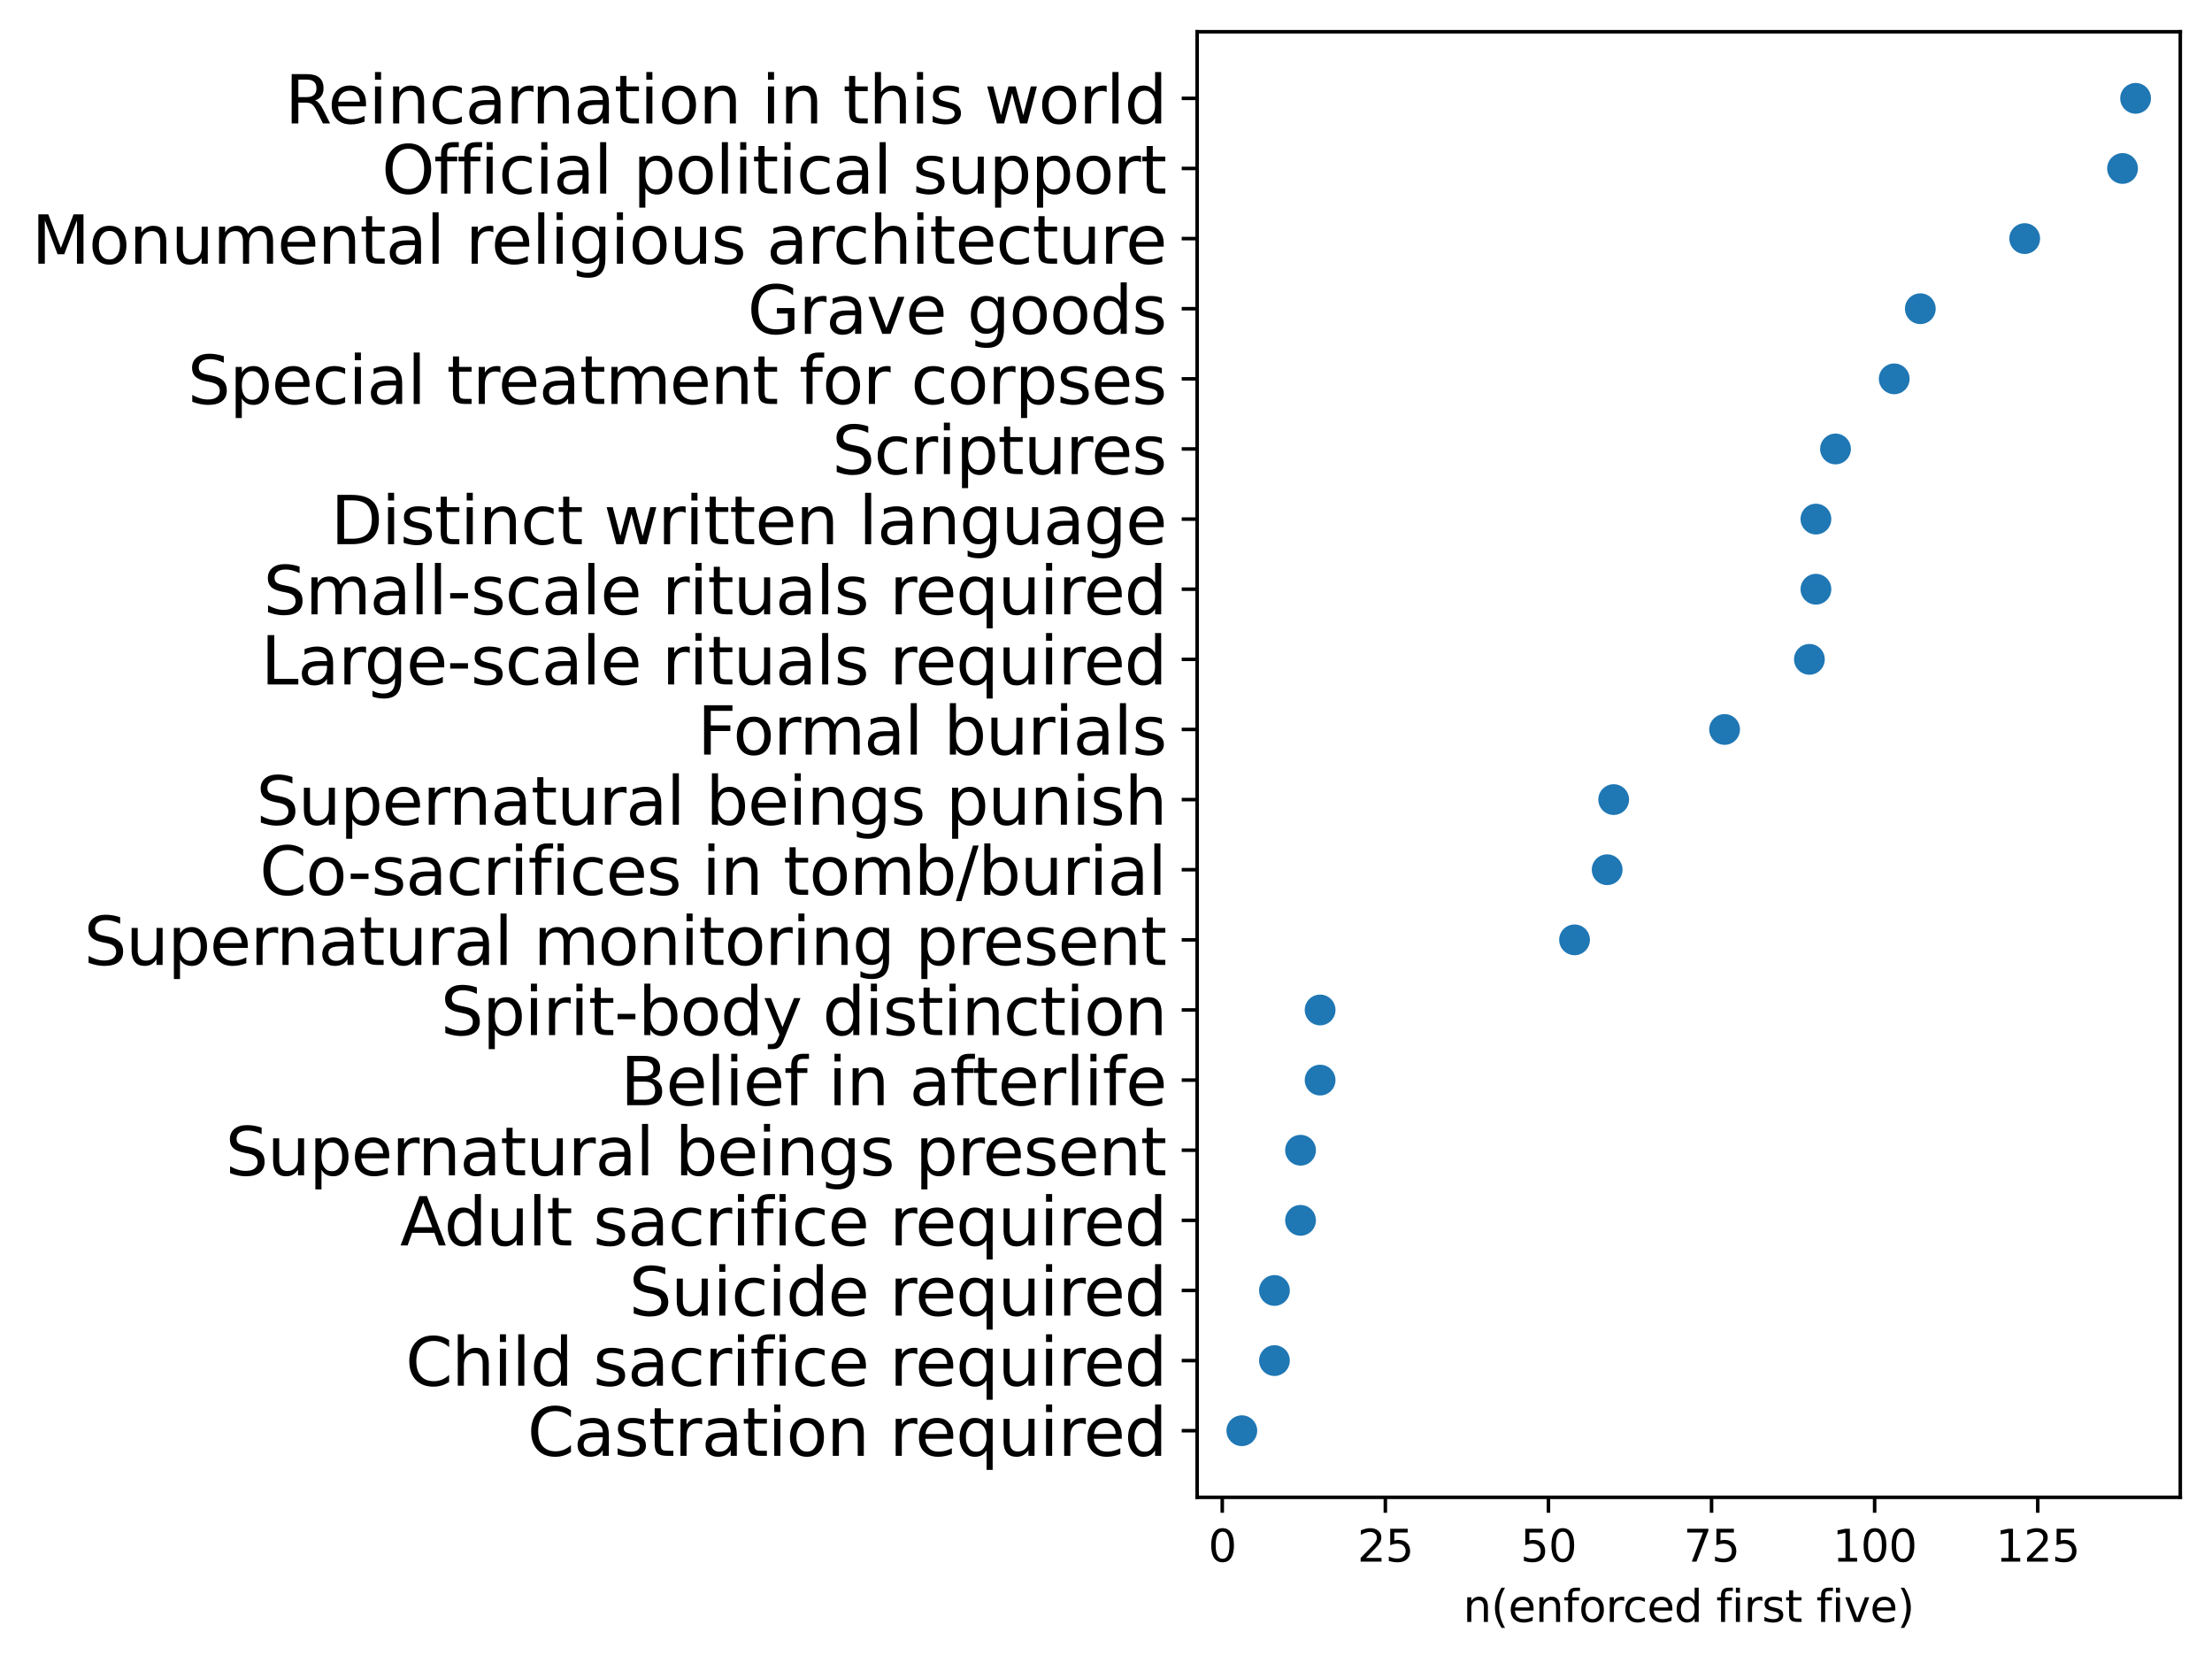 <?xml version="1.0" encoding="utf-8" standalone="no"?>
<!DOCTYPE svg PUBLIC "-//W3C//DTD SVG 1.1//EN"
  "http://www.w3.org/Graphics/SVG/1.1/DTD/svg11.dtd">
<svg xmlns:xlink="http://www.w3.org/1999/xlink" width="502.18pt" height="377.396pt" viewBox="0 0 502.18 377.396" xmlns="http://www.w3.org/2000/svg" version="1.1">
 <defs>
  <style type="text/css">*{stroke-linejoin: round; stroke-linecap: butt}</style>
 </defs>
 <g id="figure_1">
  <g id="patch_1">
   <path d="M 0 377.396 
L 502.18 377.396 
L 502.18 0 
L 0 0 
z
" style="fill: #ffffff"/>
  </g>
  <g id="axes_1">
   <g id="patch_2">
    <path d="M 271.78 339.84 
L 494.98 339.84 
L 494.98 7.2 
L 271.78 7.2 
z
" style="fill: #ffffff"/>
   </g>
   <g id="PathCollection_1">
    <defs>
     <path id="m60d27baa7b" d="M 0 3 
C 0.796 3 1.559 2.684 2.121 2.121 
C 2.684 1.559 3 0.796 3 0 
C 3 -0.796 2.684 -1.559 2.121 -2.121 
C 1.559 -2.684 0.796 -3 0 -3 
C -0.796 -3 -1.559 -2.684 -2.121 -2.121 
C -2.684 -1.559 -3 -0.796 -3 0 
C -3 0.796 -2.684 1.559 -2.121 2.121 
C -1.559 2.684 -0.796 3 0 3 
z
" style="stroke: #1f77b4"/>
    </defs>
    <g clip-path="url(#p1b97972830)">
     <use xlink:href="#m60d27baa7b" x="281.926" y="324.72" style="fill: #1f77b4; stroke: #1f77b4"/>
    </g>
   </g>
   <g id="PathCollection_2">
    <g clip-path="url(#p1b97972830)">
     <use xlink:href="#m60d27baa7b" x="289.331" y="308.804" style="fill: #1f77b4; stroke: #1f77b4"/>
    </g>
   </g>
   <g id="PathCollection_3">
    <g clip-path="url(#p1b97972830)">
     <use xlink:href="#m60d27baa7b" x="289.331" y="292.888" style="fill: #1f77b4; stroke: #1f77b4"/>
    </g>
   </g>
   <g id="PathCollection_4">
    <g clip-path="url(#p1b97972830)">
     <use xlink:href="#m60d27baa7b" x="295.256" y="276.973" style="fill: #1f77b4; stroke: #1f77b4"/>
    </g>
   </g>
   <g id="PathCollection_5">
    <g clip-path="url(#p1b97972830)">
     <use xlink:href="#m60d27baa7b" x="295.256" y="261.057" style="fill: #1f77b4; stroke: #1f77b4"/>
    </g>
   </g>
   <g id="PathCollection_6">
    <g clip-path="url(#p1b97972830)">
     <use xlink:href="#m60d27baa7b" x="299.699" y="245.141" style="fill: #1f77b4; stroke: #1f77b4"/>
    </g>
   </g>
   <g id="PathCollection_7">
    <g clip-path="url(#p1b97972830)">
     <use xlink:href="#m60d27baa7b" x="299.699" y="229.225" style="fill: #1f77b4; stroke: #1f77b4"/>
    </g>
   </g>
   <g id="PathCollection_8">
    <g clip-path="url(#p1b97972830)">
     <use xlink:href="#m60d27baa7b" x="357.461" y="213.309" style="fill: #1f77b4; stroke: #1f77b4"/>
    </g>
   </g>
   <g id="PathCollection_9">
    <g clip-path="url(#p1b97972830)">
     <use xlink:href="#m60d27baa7b" x="364.867" y="197.394" style="fill: #1f77b4; stroke: #1f77b4"/>
    </g>
   </g>
   <g id="PathCollection_10">
    <g clip-path="url(#p1b97972830)">
     <use xlink:href="#m60d27baa7b" x="366.348" y="181.478" style="fill: #1f77b4; stroke: #1f77b4"/>
    </g>
   </g>
   <g id="PathCollection_11">
    <g clip-path="url(#p1b97972830)">
     <use xlink:href="#m60d27baa7b" x="391.526" y="165.562" style="fill: #1f77b4; stroke: #1f77b4"/>
    </g>
   </g>
   <g id="PathCollection_12">
    <g clip-path="url(#p1b97972830)">
     <use xlink:href="#m60d27baa7b" x="410.781" y="149.646" style="fill: #1f77b4; stroke: #1f77b4"/>
    </g>
   </g>
   <g id="PathCollection_13">
    <g clip-path="url(#p1b97972830)">
     <use xlink:href="#m60d27baa7b" x="412.262" y="133.731" style="fill: #1f77b4; stroke: #1f77b4"/>
    </g>
   </g>
   <g id="PathCollection_14">
    <g clip-path="url(#p1b97972830)">
     <use xlink:href="#m60d27baa7b" x="412.262" y="117.815" style="fill: #1f77b4; stroke: #1f77b4"/>
    </g>
   </g>
   <g id="PathCollection_15">
    <g clip-path="url(#p1b97972830)">
     <use xlink:href="#m60d27baa7b" x="416.705" y="101.899" style="fill: #1f77b4; stroke: #1f77b4"/>
    </g>
   </g>
   <g id="PathCollection_16">
    <g clip-path="url(#p1b97972830)">
     <use xlink:href="#m60d27baa7b" x="430.035" y="85.983" style="fill: #1f77b4; stroke: #1f77b4"/>
    </g>
   </g>
   <g id="PathCollection_17">
    <g clip-path="url(#p1b97972830)">
     <use xlink:href="#m60d27baa7b" x="435.959" y="70.067" style="fill: #1f77b4; stroke: #1f77b4"/>
    </g>
   </g>
   <g id="PathCollection_18">
    <g clip-path="url(#p1b97972830)">
     <use xlink:href="#m60d27baa7b" x="459.657" y="54.152" style="fill: #1f77b4; stroke: #1f77b4"/>
    </g>
   </g>
   <g id="PathCollection_19">
    <g clip-path="url(#p1b97972830)">
     <use xlink:href="#m60d27baa7b" x="481.873" y="38.236" style="fill: #1f77b4; stroke: #1f77b4"/>
    </g>
   </g>
   <g id="PathCollection_20">
    <g clip-path="url(#p1b97972830)">
     <use xlink:href="#m60d27baa7b" x="484.835" y="22.32" style="fill: #1f77b4; stroke: #1f77b4"/>
    </g>
   </g>
   <g id="matplotlib.axis_1">
    <g id="xtick_1">
     <g id="line2d_1">
      <defs>
       <path id="mf15ddf55d4" d="M 0 0 
L 0 3.5 
" style="stroke: #000000; stroke-width: 0.8"/>
      </defs>
      <g>
       <use xlink:href="#mf15ddf55d4" x="277.483" y="339.84" style="stroke: #000000; stroke-width: 0.8"/>
      </g>
     </g>
     <g id="text_1">
      <!-- 0 -->
      <g transform="translate(274.301 354.438) scale(0.1 -0.1)">
       <defs>
        <path id="DejaVuSans-30" d="M 2034 4250 
Q 1547 4250 1301 3770 
Q 1056 3291 1056 2328 
Q 1056 1369 1301 889 
Q 1547 409 2034 409 
Q 2525 409 2770 889 
Q 3016 1369 3016 2328 
Q 3016 3291 2770 3770 
Q 2525 4250 2034 4250 
z
M 2034 4750 
Q 2819 4750 3233 4129 
Q 3647 3509 3647 2328 
Q 3647 1150 3233 529 
Q 2819 -91 2034 -91 
Q 1250 -91 836 529 
Q 422 1150 422 2328 
Q 422 3509 836 4129 
Q 1250 4750 2034 4750 
z
" transform="scale(0.016)"/>
       </defs>
       <use xlink:href="#DejaVuSans-30"/>
      </g>
     </g>
    </g>
    <g id="xtick_2">
     <g id="line2d_2">
      <g>
       <use xlink:href="#mf15ddf55d4" x="314.51" y="339.84" style="stroke: #000000; stroke-width: 0.8"/>
      </g>
     </g>
     <g id="text_2">
      <!-- 25 -->
      <g transform="translate(308.147 354.438) scale(0.1 -0.1)">
       <defs>
        <path id="DejaVuSans-32" d="M 1228 531 
L 3431 531 
L 3431 0 
L 469 0 
L 469 531 
Q 828 903 1448 1529 
Q 2069 2156 2228 2338 
Q 2531 2678 2651 2914 
Q 2772 3150 2772 3378 
Q 2772 3750 2511 3984 
Q 2250 4219 1831 4219 
Q 1534 4219 1204 4116 
Q 875 4013 500 3803 
L 500 4441 
Q 881 4594 1212 4672 
Q 1544 4750 1819 4750 
Q 2544 4750 2975 4387 
Q 3406 4025 3406 3419 
Q 3406 3131 3298 2873 
Q 3191 2616 2906 2266 
Q 2828 2175 2409 1742 
Q 1991 1309 1228 531 
z
" transform="scale(0.016)"/>
        <path id="DejaVuSans-35" d="M 691 4666 
L 3169 4666 
L 3169 4134 
L 1269 4134 
L 1269 2991 
Q 1406 3038 1543 3061 
Q 1681 3084 1819 3084 
Q 2600 3084 3056 2656 
Q 3513 2228 3513 1497 
Q 3513 744 3044 326 
Q 2575 -91 1722 -91 
Q 1428 -91 1123 -41 
Q 819 9 494 109 
L 494 744 
Q 775 591 1075 516 
Q 1375 441 1709 441 
Q 2250 441 2565 725 
Q 2881 1009 2881 1497 
Q 2881 1984 2565 2268 
Q 2250 2553 1709 2553 
Q 1456 2553 1204 2497 
Q 953 2441 691 2322 
L 691 4666 
z
" transform="scale(0.016)"/>
       </defs>
       <use xlink:href="#DejaVuSans-32"/>
       <use xlink:href="#DejaVuSans-35" x="63.623"/>
      </g>
     </g>
    </g>
    <g id="xtick_3">
     <g id="line2d_3">
      <g>
       <use xlink:href="#mf15ddf55d4" x="351.537" y="339.84" style="stroke: #000000; stroke-width: 0.8"/>
      </g>
     </g>
     <g id="text_3">
      <!-- 50 -->
      <g transform="translate(345.175 354.438) scale(0.1 -0.1)">
       <use xlink:href="#DejaVuSans-35"/>
       <use xlink:href="#DejaVuSans-30" x="63.623"/>
      </g>
     </g>
    </g>
    <g id="xtick_4">
     <g id="line2d_4">
      <g>
       <use xlink:href="#mf15ddf55d4" x="388.564" y="339.84" style="stroke: #000000; stroke-width: 0.8"/>
      </g>
     </g>
     <g id="text_4">
      <!-- 75 -->
      <g transform="translate(382.202 354.438) scale(0.1 -0.1)">
       <defs>
        <path id="DejaVuSans-37" d="M 525 4666 
L 3525 4666 
L 3525 4397 
L 1831 0 
L 1172 0 
L 2766 4134 
L 525 4134 
L 525 4666 
z
" transform="scale(0.016)"/>
       </defs>
       <use xlink:href="#DejaVuSans-37"/>
       <use xlink:href="#DejaVuSans-35" x="63.623"/>
      </g>
     </g>
    </g>
    <g id="xtick_5">
     <g id="line2d_5">
      <g>
       <use xlink:href="#mf15ddf55d4" x="425.591" y="339.84" style="stroke: #000000; stroke-width: 0.8"/>
      </g>
     </g>
     <g id="text_5">
      <!-- 100 -->
      <g transform="translate(416.048 354.438) scale(0.1 -0.1)">
       <defs>
        <path id="DejaVuSans-31" d="M 794 531 
L 1825 531 
L 1825 4091 
L 703 3866 
L 703 4441 
L 1819 4666 
L 2450 4666 
L 2450 531 
L 3481 531 
L 3481 0 
L 794 0 
L 794 531 
z
" transform="scale(0.016)"/>
       </defs>
       <use xlink:href="#DejaVuSans-31"/>
       <use xlink:href="#DejaVuSans-30" x="63.623"/>
       <use xlink:href="#DejaVuSans-30" x="127.246"/>
      </g>
     </g>
    </g>
    <g id="xtick_6">
     <g id="line2d_6">
      <g>
       <use xlink:href="#mf15ddf55d4" x="462.619" y="339.84" style="stroke: #000000; stroke-width: 0.8"/>
      </g>
     </g>
     <g id="text_6">
      <!-- 125 -->
      <g transform="translate(453.075 354.438) scale(0.1 -0.1)">
       <use xlink:href="#DejaVuSans-31"/>
       <use xlink:href="#DejaVuSans-32" x="63.623"/>
       <use xlink:href="#DejaVuSans-35" x="127.246"/>
      </g>
     </g>
    </g>
    <g id="text_7">
     <!-- n(enforced first five) -->
     <g transform="translate(332.17 368.117) scale(0.1 -0.1)">
      <defs>
       <path id="DejaVuSans-6e" d="M 3513 2113 
L 3513 0 
L 2938 0 
L 2938 2094 
Q 2938 2591 2744 2837 
Q 2550 3084 2163 3084 
Q 1697 3084 1428 2787 
Q 1159 2491 1159 1978 
L 1159 0 
L 581 0 
L 581 3500 
L 1159 3500 
L 1159 2956 
Q 1366 3272 1645 3428 
Q 1925 3584 2291 3584 
Q 2894 3584 3203 3211 
Q 3513 2838 3513 2113 
z
" transform="scale(0.016)"/>
       <path id="DejaVuSans-28" d="M 1984 4856 
Q 1566 4138 1362 3434 
Q 1159 2731 1159 2009 
Q 1159 1288 1364 580 
Q 1569 -128 1984 -844 
L 1484 -844 
Q 1016 -109 783 600 
Q 550 1309 550 2009 
Q 550 2706 781 3412 
Q 1013 4119 1484 4856 
L 1984 4856 
z
" transform="scale(0.016)"/>
       <path id="DejaVuSans-65" d="M 3597 1894 
L 3597 1613 
L 953 1613 
Q 991 1019 1311 708 
Q 1631 397 2203 397 
Q 2534 397 2845 478 
Q 3156 559 3463 722 
L 3463 178 
Q 3153 47 2828 -22 
Q 2503 -91 2169 -91 
Q 1331 -91 842 396 
Q 353 884 353 1716 
Q 353 2575 817 3079 
Q 1281 3584 2069 3584 
Q 2775 3584 3186 3129 
Q 3597 2675 3597 1894 
z
M 3022 2063 
Q 3016 2534 2758 2815 
Q 2500 3097 2075 3097 
Q 1594 3097 1305 2825 
Q 1016 2553 972 2059 
L 3022 2063 
z
" transform="scale(0.016)"/>
       <path id="DejaVuSans-66" d="M 2375 4863 
L 2375 4384 
L 1825 4384 
Q 1516 4384 1395 4259 
Q 1275 4134 1275 3809 
L 1275 3500 
L 2222 3500 
L 2222 3053 
L 1275 3053 
L 1275 0 
L 697 0 
L 697 3053 
L 147 3053 
L 147 3500 
L 697 3500 
L 697 3744 
Q 697 4328 969 4595 
Q 1241 4863 1831 4863 
L 2375 4863 
z
" transform="scale(0.016)"/>
       <path id="DejaVuSans-6f" d="M 1959 3097 
Q 1497 3097 1228 2736 
Q 959 2375 959 1747 
Q 959 1119 1226 758 
Q 1494 397 1959 397 
Q 2419 397 2687 759 
Q 2956 1122 2956 1747 
Q 2956 2369 2687 2733 
Q 2419 3097 1959 3097 
z
M 1959 3584 
Q 2709 3584 3137 3096 
Q 3566 2609 3566 1747 
Q 3566 888 3137 398 
Q 2709 -91 1959 -91 
Q 1206 -91 779 398 
Q 353 888 353 1747 
Q 353 2609 779 3096 
Q 1206 3584 1959 3584 
z
" transform="scale(0.016)"/>
       <path id="DejaVuSans-72" d="M 2631 2963 
Q 2534 3019 2420 3045 
Q 2306 3072 2169 3072 
Q 1681 3072 1420 2755 
Q 1159 2438 1159 1844 
L 1159 0 
L 581 0 
L 581 3500 
L 1159 3500 
L 1159 2956 
Q 1341 3275 1631 3429 
Q 1922 3584 2338 3584 
Q 2397 3584 2469 3576 
Q 2541 3569 2628 3553 
L 2631 2963 
z
" transform="scale(0.016)"/>
       <path id="DejaVuSans-63" d="M 3122 3366 
L 3122 2828 
Q 2878 2963 2633 3030 
Q 2388 3097 2138 3097 
Q 1578 3097 1268 2742 
Q 959 2388 959 1747 
Q 959 1106 1268 751 
Q 1578 397 2138 397 
Q 2388 397 2633 464 
Q 2878 531 3122 666 
L 3122 134 
Q 2881 22 2623 -34 
Q 2366 -91 2075 -91 
Q 1284 -91 818 406 
Q 353 903 353 1747 
Q 353 2603 823 3093 
Q 1294 3584 2113 3584 
Q 2378 3584 2631 3529 
Q 2884 3475 3122 3366 
z
" transform="scale(0.016)"/>
       <path id="DejaVuSans-64" d="M 2906 2969 
L 2906 4863 
L 3481 4863 
L 3481 0 
L 2906 0 
L 2906 525 
Q 2725 213 2448 61 
Q 2172 -91 1784 -91 
Q 1150 -91 751 415 
Q 353 922 353 1747 
Q 353 2572 751 3078 
Q 1150 3584 1784 3584 
Q 2172 3584 2448 3432 
Q 2725 3281 2906 2969 
z
M 947 1747 
Q 947 1113 1208 752 
Q 1469 391 1925 391 
Q 2381 391 2643 752 
Q 2906 1113 2906 1747 
Q 2906 2381 2643 2742 
Q 2381 3103 1925 3103 
Q 1469 3103 1208 2742 
Q 947 2381 947 1747 
z
" transform="scale(0.016)"/>
       <path id="DejaVuSans-20" transform="scale(0.016)"/>
       <path id="DejaVuSans-69" d="M 603 3500 
L 1178 3500 
L 1178 0 
L 603 0 
L 603 3500 
z
M 603 4863 
L 1178 4863 
L 1178 4134 
L 603 4134 
L 603 4863 
z
" transform="scale(0.016)"/>
       <path id="DejaVuSans-73" d="M 2834 3397 
L 2834 2853 
Q 2591 2978 2328 3040 
Q 2066 3103 1784 3103 
Q 1356 3103 1142 2972 
Q 928 2841 928 2578 
Q 928 2378 1081 2264 
Q 1234 2150 1697 2047 
L 1894 2003 
Q 2506 1872 2764 1633 
Q 3022 1394 3022 966 
Q 3022 478 2636 193 
Q 2250 -91 1575 -91 
Q 1294 -91 989 -36 
Q 684 19 347 128 
L 347 722 
Q 666 556 975 473 
Q 1284 391 1588 391 
Q 1994 391 2212 530 
Q 2431 669 2431 922 
Q 2431 1156 2273 1281 
Q 2116 1406 1581 1522 
L 1381 1569 
Q 847 1681 609 1914 
Q 372 2147 372 2553 
Q 372 3047 722 3315 
Q 1072 3584 1716 3584 
Q 2034 3584 2315 3537 
Q 2597 3491 2834 3397 
z
" transform="scale(0.016)"/>
       <path id="DejaVuSans-74" d="M 1172 4494 
L 1172 3500 
L 2356 3500 
L 2356 3053 
L 1172 3053 
L 1172 1153 
Q 1172 725 1289 603 
Q 1406 481 1766 481 
L 2356 481 
L 2356 0 
L 1766 0 
Q 1100 0 847 248 
Q 594 497 594 1153 
L 594 3053 
L 172 3053 
L 172 3500 
L 594 3500 
L 594 4494 
L 1172 4494 
z
" transform="scale(0.016)"/>
       <path id="DejaVuSans-76" d="M 191 3500 
L 800 3500 
L 1894 563 
L 2988 3500 
L 3597 3500 
L 2284 0 
L 1503 0 
L 191 3500 
z
" transform="scale(0.016)"/>
       <path id="DejaVuSans-29" d="M 513 4856 
L 1013 4856 
Q 1481 4119 1714 3412 
Q 1947 2706 1947 2009 
Q 1947 1309 1714 600 
Q 1481 -109 1013 -844 
L 513 -844 
Q 928 -128 1133 580 
Q 1338 1288 1338 2009 
Q 1338 2731 1133 3434 
Q 928 4138 513 4856 
z
" transform="scale(0.016)"/>
      </defs>
      <use xlink:href="#DejaVuSans-6e"/>
      <use xlink:href="#DejaVuSans-28" x="63.379"/>
      <use xlink:href="#DejaVuSans-65" x="102.393"/>
      <use xlink:href="#DejaVuSans-6e" x="163.916"/>
      <use xlink:href="#DejaVuSans-66" x="227.295"/>
      <use xlink:href="#DejaVuSans-6f" x="262.5"/>
      <use xlink:href="#DejaVuSans-72" x="323.682"/>
      <use xlink:href="#DejaVuSans-63" x="362.545"/>
      <use xlink:href="#DejaVuSans-65" x="417.525"/>
      <use xlink:href="#DejaVuSans-64" x="479.049"/>
      <use xlink:href="#DejaVuSans-20" x="542.525"/>
      <use xlink:href="#DejaVuSans-66" x="574.312"/>
      <use xlink:href="#DejaVuSans-69" x="609.518"/>
      <use xlink:href="#DejaVuSans-72" x="637.301"/>
      <use xlink:href="#DejaVuSans-73" x="678.414"/>
      <use xlink:href="#DejaVuSans-74" x="730.514"/>
      <use xlink:href="#DejaVuSans-20" x="769.723"/>
      <use xlink:href="#DejaVuSans-66" x="801.51"/>
      <use xlink:href="#DejaVuSans-69" x="836.715"/>
      <use xlink:href="#DejaVuSans-76" x="864.498"/>
      <use xlink:href="#DejaVuSans-65" x="923.678"/>
      <use xlink:href="#DejaVuSans-29" x="985.201"/>
     </g>
    </g>
   </g>
   <g id="matplotlib.axis_2">
    <g id="ytick_1">
     <g id="line2d_7">
      <defs>
       <path id="mca82340094" d="M 0 0 
L -3.5 0 
" style="stroke: #000000; stroke-width: 0.8"/>
      </defs>
      <g>
       <use xlink:href="#mca82340094" x="271.78" y="324.72" style="stroke: #000000; stroke-width: 0.8"/>
      </g>
     </g>
     <g id="text_8">
      <!-- Castration required -->
      <g transform="translate(119.726 330.419) scale(0.15 -0.15)">
       <defs>
        <path id="DejaVuSans-43" d="M 4122 4306 
L 4122 3641 
Q 3803 3938 3442 4084 
Q 3081 4231 2675 4231 
Q 1875 4231 1450 3742 
Q 1025 3253 1025 2328 
Q 1025 1406 1450 917 
Q 1875 428 2675 428 
Q 3081 428 3442 575 
Q 3803 722 4122 1019 
L 4122 359 
Q 3791 134 3420 21 
Q 3050 -91 2638 -91 
Q 1578 -91 968 557 
Q 359 1206 359 2328 
Q 359 3453 968 4101 
Q 1578 4750 2638 4750 
Q 3056 4750 3426 4639 
Q 3797 4528 4122 4306 
z
" transform="scale(0.016)"/>
        <path id="DejaVuSans-61" d="M 2194 1759 
Q 1497 1759 1228 1600 
Q 959 1441 959 1056 
Q 959 750 1161 570 
Q 1363 391 1709 391 
Q 2188 391 2477 730 
Q 2766 1069 2766 1631 
L 2766 1759 
L 2194 1759 
z
M 3341 1997 
L 3341 0 
L 2766 0 
L 2766 531 
Q 2569 213 2275 61 
Q 1981 -91 1556 -91 
Q 1019 -91 701 211 
Q 384 513 384 1019 
Q 384 1609 779 1909 
Q 1175 2209 1959 2209 
L 2766 2209 
L 2766 2266 
Q 2766 2663 2505 2880 
Q 2244 3097 1772 3097 
Q 1472 3097 1187 3025 
Q 903 2953 641 2809 
L 641 3341 
Q 956 3463 1253 3523 
Q 1550 3584 1831 3584 
Q 2591 3584 2966 3190 
Q 3341 2797 3341 1997 
z
" transform="scale(0.016)"/>
        <path id="DejaVuSans-71" d="M 947 1747 
Q 947 1113 1208 752 
Q 1469 391 1925 391 
Q 2381 391 2643 752 
Q 2906 1113 2906 1747 
Q 2906 2381 2643 2742 
Q 2381 3103 1925 3103 
Q 1469 3103 1208 2742 
Q 947 2381 947 1747 
z
M 2906 525 
Q 2725 213 2448 61 
Q 2172 -91 1784 -91 
Q 1150 -91 751 415 
Q 353 922 353 1747 
Q 353 2572 751 3078 
Q 1150 3584 1784 3584 
Q 2172 3584 2448 3432 
Q 2725 3281 2906 2969 
L 2906 3500 
L 3481 3500 
L 3481 -1331 
L 2906 -1331 
L 2906 525 
z
" transform="scale(0.016)"/>
        <path id="DejaVuSans-75" d="M 544 1381 
L 544 3500 
L 1119 3500 
L 1119 1403 
Q 1119 906 1312 657 
Q 1506 409 1894 409 
Q 2359 409 2629 706 
Q 2900 1003 2900 1516 
L 2900 3500 
L 3475 3500 
L 3475 0 
L 2900 0 
L 2900 538 
Q 2691 219 2414 64 
Q 2138 -91 1772 -91 
Q 1169 -91 856 284 
Q 544 659 544 1381 
z
M 1991 3584 
L 1991 3584 
z
" transform="scale(0.016)"/>
       </defs>
       <use xlink:href="#DejaVuSans-43"/>
       <use xlink:href="#DejaVuSans-61" x="69.824"/>
       <use xlink:href="#DejaVuSans-73" x="131.104"/>
       <use xlink:href="#DejaVuSans-74" x="183.203"/>
       <use xlink:href="#DejaVuSans-72" x="222.412"/>
       <use xlink:href="#DejaVuSans-61" x="263.525"/>
       <use xlink:href="#DejaVuSans-74" x="324.805"/>
       <use xlink:href="#DejaVuSans-69" x="364.014"/>
       <use xlink:href="#DejaVuSans-6f" x="391.797"/>
       <use xlink:href="#DejaVuSans-6e" x="452.979"/>
       <use xlink:href="#DejaVuSans-20" x="516.357"/>
       <use xlink:href="#DejaVuSans-72" x="548.145"/>
       <use xlink:href="#DejaVuSans-65" x="587.008"/>
       <use xlink:href="#DejaVuSans-71" x="648.531"/>
       <use xlink:href="#DejaVuSans-75" x="712.008"/>
       <use xlink:href="#DejaVuSans-69" x="775.387"/>
       <use xlink:href="#DejaVuSans-72" x="803.17"/>
       <use xlink:href="#DejaVuSans-65" x="842.033"/>
       <use xlink:href="#DejaVuSans-64" x="903.557"/>
      </g>
     </g>
    </g>
    <g id="ytick_2">
     <g id="line2d_8">
      <g>
       <use xlink:href="#mca82340094" x="271.78" y="308.804" style="stroke: #000000; stroke-width: 0.8"/>
      </g>
     </g>
     <g id="text_9">
      <!-- Child sacrifice required -->
      <g transform="translate(92.06 314.503) scale(0.15 -0.15)">
       <defs>
        <path id="DejaVuSans-68" d="M 3513 2113 
L 3513 0 
L 2938 0 
L 2938 2094 
Q 2938 2591 2744 2837 
Q 2550 3084 2163 3084 
Q 1697 3084 1428 2787 
Q 1159 2491 1159 1978 
L 1159 0 
L 581 0 
L 581 4863 
L 1159 4863 
L 1159 2956 
Q 1366 3272 1645 3428 
Q 1925 3584 2291 3584 
Q 2894 3584 3203 3211 
Q 3513 2838 3513 2113 
z
" transform="scale(0.016)"/>
        <path id="DejaVuSans-6c" d="M 603 4863 
L 1178 4863 
L 1178 0 
L 603 0 
L 603 4863 
z
" transform="scale(0.016)"/>
       </defs>
       <use xlink:href="#DejaVuSans-43"/>
       <use xlink:href="#DejaVuSans-68" x="69.824"/>
       <use xlink:href="#DejaVuSans-69" x="133.203"/>
       <use xlink:href="#DejaVuSans-6c" x="160.986"/>
       <use xlink:href="#DejaVuSans-64" x="188.77"/>
       <use xlink:href="#DejaVuSans-20" x="252.246"/>
       <use xlink:href="#DejaVuSans-73" x="284.033"/>
       <use xlink:href="#DejaVuSans-61" x="336.133"/>
       <use xlink:href="#DejaVuSans-63" x="397.412"/>
       <use xlink:href="#DejaVuSans-72" x="452.393"/>
       <use xlink:href="#DejaVuSans-69" x="493.506"/>
       <use xlink:href="#DejaVuSans-66" x="521.289"/>
       <use xlink:href="#DejaVuSans-69" x="556.494"/>
       <use xlink:href="#DejaVuSans-63" x="584.277"/>
       <use xlink:href="#DejaVuSans-65" x="639.258"/>
       <use xlink:href="#DejaVuSans-20" x="700.781"/>
       <use xlink:href="#DejaVuSans-72" x="732.568"/>
       <use xlink:href="#DejaVuSans-65" x="771.432"/>
       <use xlink:href="#DejaVuSans-71" x="832.955"/>
       <use xlink:href="#DejaVuSans-75" x="896.432"/>
       <use xlink:href="#DejaVuSans-69" x="959.811"/>
       <use xlink:href="#DejaVuSans-72" x="987.594"/>
       <use xlink:href="#DejaVuSans-65" x="1026.457"/>
       <use xlink:href="#DejaVuSans-64" x="1087.98"/>
      </g>
     </g>
    </g>
    <g id="ytick_3">
     <g id="line2d_9">
      <g>
       <use xlink:href="#mca82340094" x="271.78" y="292.888" style="stroke: #000000; stroke-width: 0.8"/>
      </g>
     </g>
     <g id="text_10">
      <!-- Suicide required -->
      <g transform="translate(142.814 298.587) scale(0.15 -0.15)">
       <defs>
        <path id="DejaVuSans-53" d="M 3425 4513 
L 3425 3897 
Q 3066 4069 2747 4153 
Q 2428 4238 2131 4238 
Q 1616 4238 1336 4038 
Q 1056 3838 1056 3469 
Q 1056 3159 1242 3001 
Q 1428 2844 1947 2747 
L 2328 2669 
Q 3034 2534 3370 2195 
Q 3706 1856 3706 1288 
Q 3706 609 3251 259 
Q 2797 -91 1919 -91 
Q 1588 -91 1214 -16 
Q 841 59 441 206 
L 441 856 
Q 825 641 1194 531 
Q 1563 422 1919 422 
Q 2459 422 2753 634 
Q 3047 847 3047 1241 
Q 3047 1584 2836 1778 
Q 2625 1972 2144 2069 
L 1759 2144 
Q 1053 2284 737 2584 
Q 422 2884 422 3419 
Q 422 4038 858 4394 
Q 1294 4750 2059 4750 
Q 2388 4750 2728 4690 
Q 3069 4631 3425 4513 
z
" transform="scale(0.016)"/>
       </defs>
       <use xlink:href="#DejaVuSans-53"/>
       <use xlink:href="#DejaVuSans-75" x="63.477"/>
       <use xlink:href="#DejaVuSans-69" x="126.855"/>
       <use xlink:href="#DejaVuSans-63" x="154.639"/>
       <use xlink:href="#DejaVuSans-69" x="209.619"/>
       <use xlink:href="#DejaVuSans-64" x="237.402"/>
       <use xlink:href="#DejaVuSans-65" x="300.879"/>
       <use xlink:href="#DejaVuSans-20" x="362.402"/>
       <use xlink:href="#DejaVuSans-72" x="394.189"/>
       <use xlink:href="#DejaVuSans-65" x="433.053"/>
       <use xlink:href="#DejaVuSans-71" x="494.576"/>
       <use xlink:href="#DejaVuSans-75" x="558.053"/>
       <use xlink:href="#DejaVuSans-69" x="621.432"/>
       <use xlink:href="#DejaVuSans-72" x="649.215"/>
       <use xlink:href="#DejaVuSans-65" x="688.078"/>
       <use xlink:href="#DejaVuSans-64" x="749.602"/>
      </g>
     </g>
    </g>
    <g id="ytick_4">
     <g id="line2d_10">
      <g>
       <use xlink:href="#mca82340094" x="271.78" y="276.973" style="stroke: #000000; stroke-width: 0.8"/>
      </g>
     </g>
     <g id="text_11">
      <!-- Adult sacrifice required -->
      <g transform="translate(90.823 282.671) scale(0.15 -0.15)">
       <defs>
        <path id="DejaVuSans-41" d="M 2188 4044 
L 1331 1722 
L 3047 1722 
L 2188 4044 
z
M 1831 4666 
L 2547 4666 
L 4325 0 
L 3669 0 
L 3244 1197 
L 1141 1197 
L 716 0 
L 50 0 
L 1831 4666 
z
" transform="scale(0.016)"/>
       </defs>
       <use xlink:href="#DejaVuSans-41"/>
       <use xlink:href="#DejaVuSans-64" x="66.658"/>
       <use xlink:href="#DejaVuSans-75" x="130.135"/>
       <use xlink:href="#DejaVuSans-6c" x="193.514"/>
       <use xlink:href="#DejaVuSans-74" x="221.297"/>
       <use xlink:href="#DejaVuSans-20" x="260.506"/>
       <use xlink:href="#DejaVuSans-73" x="292.293"/>
       <use xlink:href="#DejaVuSans-61" x="344.393"/>
       <use xlink:href="#DejaVuSans-63" x="405.672"/>
       <use xlink:href="#DejaVuSans-72" x="460.652"/>
       <use xlink:href="#DejaVuSans-69" x="501.766"/>
       <use xlink:href="#DejaVuSans-66" x="529.549"/>
       <use xlink:href="#DejaVuSans-69" x="564.754"/>
       <use xlink:href="#DejaVuSans-63" x="592.537"/>
       <use xlink:href="#DejaVuSans-65" x="647.518"/>
       <use xlink:href="#DejaVuSans-20" x="709.041"/>
       <use xlink:href="#DejaVuSans-72" x="740.828"/>
       <use xlink:href="#DejaVuSans-65" x="779.691"/>
       <use xlink:href="#DejaVuSans-71" x="841.215"/>
       <use xlink:href="#DejaVuSans-75" x="904.691"/>
       <use xlink:href="#DejaVuSans-69" x="968.07"/>
       <use xlink:href="#DejaVuSans-72" x="995.854"/>
       <use xlink:href="#DejaVuSans-65" x="1034.717"/>
       <use xlink:href="#DejaVuSans-64" x="1096.24"/>
      </g>
     </g>
    </g>
    <g id="ytick_5">
     <g id="line2d_11">
      <g>
       <use xlink:href="#mca82340094" x="271.78" y="261.057" style="stroke: #000000; stroke-width: 0.8"/>
      </g>
     </g>
     <g id="text_12">
      <!-- Supernatural beings present -->
      <g transform="translate(51.176 266.756) scale(0.15 -0.15)">
       <defs>
        <path id="DejaVuSans-70" d="M 1159 525 
L 1159 -1331 
L 581 -1331 
L 581 3500 
L 1159 3500 
L 1159 2969 
Q 1341 3281 1617 3432 
Q 1894 3584 2278 3584 
Q 2916 3584 3314 3078 
Q 3713 2572 3713 1747 
Q 3713 922 3314 415 
Q 2916 -91 2278 -91 
Q 1894 -91 1617 61 
Q 1341 213 1159 525 
z
M 3116 1747 
Q 3116 2381 2855 2742 
Q 2594 3103 2138 3103 
Q 1681 3103 1420 2742 
Q 1159 2381 1159 1747 
Q 1159 1113 1420 752 
Q 1681 391 2138 391 
Q 2594 391 2855 752 
Q 3116 1113 3116 1747 
z
" transform="scale(0.016)"/>
        <path id="DejaVuSans-62" d="M 3116 1747 
Q 3116 2381 2855 2742 
Q 2594 3103 2138 3103 
Q 1681 3103 1420 2742 
Q 1159 2381 1159 1747 
Q 1159 1113 1420 752 
Q 1681 391 2138 391 
Q 2594 391 2855 752 
Q 3116 1113 3116 1747 
z
M 1159 2969 
Q 1341 3281 1617 3432 
Q 1894 3584 2278 3584 
Q 2916 3584 3314 3078 
Q 3713 2572 3713 1747 
Q 3713 922 3314 415 
Q 2916 -91 2278 -91 
Q 1894 -91 1617 61 
Q 1341 213 1159 525 
L 1159 0 
L 581 0 
L 581 4863 
L 1159 4863 
L 1159 2969 
z
" transform="scale(0.016)"/>
        <path id="DejaVuSans-67" d="M 2906 1791 
Q 2906 2416 2648 2759 
Q 2391 3103 1925 3103 
Q 1463 3103 1205 2759 
Q 947 2416 947 1791 
Q 947 1169 1205 825 
Q 1463 481 1925 481 
Q 2391 481 2648 825 
Q 2906 1169 2906 1791 
z
M 3481 434 
Q 3481 -459 3084 -895 
Q 2688 -1331 1869 -1331 
Q 1566 -1331 1297 -1286 
Q 1028 -1241 775 -1147 
L 775 -588 
Q 1028 -725 1275 -790 
Q 1522 -856 1778 -856 
Q 2344 -856 2625 -561 
Q 2906 -266 2906 331 
L 2906 616 
Q 2728 306 2450 153 
Q 2172 0 1784 0 
Q 1141 0 747 490 
Q 353 981 353 1791 
Q 353 2603 747 3093 
Q 1141 3584 1784 3584 
Q 2172 3584 2450 3431 
Q 2728 3278 2906 2969 
L 2906 3500 
L 3481 3500 
L 3481 434 
z
" transform="scale(0.016)"/>
       </defs>
       <use xlink:href="#DejaVuSans-53"/>
       <use xlink:href="#DejaVuSans-75" x="63.477"/>
       <use xlink:href="#DejaVuSans-70" x="126.855"/>
       <use xlink:href="#DejaVuSans-65" x="190.332"/>
       <use xlink:href="#DejaVuSans-72" x="251.855"/>
       <use xlink:href="#DejaVuSans-6e" x="291.219"/>
       <use xlink:href="#DejaVuSans-61" x="354.598"/>
       <use xlink:href="#DejaVuSans-74" x="415.877"/>
       <use xlink:href="#DejaVuSans-75" x="455.086"/>
       <use xlink:href="#DejaVuSans-72" x="518.465"/>
       <use xlink:href="#DejaVuSans-61" x="559.578"/>
       <use xlink:href="#DejaVuSans-6c" x="620.857"/>
       <use xlink:href="#DejaVuSans-20" x="648.641"/>
       <use xlink:href="#DejaVuSans-62" x="680.428"/>
       <use xlink:href="#DejaVuSans-65" x="743.904"/>
       <use xlink:href="#DejaVuSans-69" x="805.428"/>
       <use xlink:href="#DejaVuSans-6e" x="833.211"/>
       <use xlink:href="#DejaVuSans-67" x="896.59"/>
       <use xlink:href="#DejaVuSans-73" x="960.066"/>
       <use xlink:href="#DejaVuSans-20" x="1012.166"/>
       <use xlink:href="#DejaVuSans-70" x="1043.953"/>
       <use xlink:href="#DejaVuSans-72" x="1107.43"/>
       <use xlink:href="#DejaVuSans-65" x="1146.293"/>
       <use xlink:href="#DejaVuSans-73" x="1207.816"/>
       <use xlink:href="#DejaVuSans-65" x="1259.916"/>
       <use xlink:href="#DejaVuSans-6e" x="1321.439"/>
       <use xlink:href="#DejaVuSans-74" x="1384.818"/>
      </g>
     </g>
    </g>
    <g id="ytick_6">
     <g id="line2d_12">
      <g>
       <use xlink:href="#mca82340094" x="271.78" y="245.141" style="stroke: #000000; stroke-width: 0.8"/>
      </g>
     </g>
     <g id="text_13">
      <!-- Belief in afterlife -->
      <g transform="translate(140.876 250.84) scale(0.15 -0.15)">
       <defs>
        <path id="DejaVuSans-42" d="M 1259 2228 
L 1259 519 
L 2272 519 
Q 2781 519 3026 730 
Q 3272 941 3272 1375 
Q 3272 1813 3026 2020 
Q 2781 2228 2272 2228 
L 1259 2228 
z
M 1259 4147 
L 1259 2741 
L 2194 2741 
Q 2656 2741 2882 2914 
Q 3109 3088 3109 3444 
Q 3109 3797 2882 3972 
Q 2656 4147 2194 4147 
L 1259 4147 
z
M 628 4666 
L 2241 4666 
Q 2963 4666 3353 4366 
Q 3744 4066 3744 3513 
Q 3744 3084 3544 2831 
Q 3344 2578 2956 2516 
Q 3422 2416 3680 2098 
Q 3938 1781 3938 1306 
Q 3938 681 3513 340 
Q 3088 0 2303 0 
L 628 0 
L 628 4666 
z
" transform="scale(0.016)"/>
       </defs>
       <use xlink:href="#DejaVuSans-42"/>
       <use xlink:href="#DejaVuSans-65" x="68.604"/>
       <use xlink:href="#DejaVuSans-6c" x="130.127"/>
       <use xlink:href="#DejaVuSans-69" x="157.91"/>
       <use xlink:href="#DejaVuSans-65" x="185.693"/>
       <use xlink:href="#DejaVuSans-66" x="247.217"/>
       <use xlink:href="#DejaVuSans-20" x="282.422"/>
       <use xlink:href="#DejaVuSans-69" x="314.209"/>
       <use xlink:href="#DejaVuSans-6e" x="341.992"/>
       <use xlink:href="#DejaVuSans-20" x="405.371"/>
       <use xlink:href="#DejaVuSans-61" x="437.158"/>
       <use xlink:href="#DejaVuSans-66" x="498.438"/>
       <use xlink:href="#DejaVuSans-74" x="531.893"/>
       <use xlink:href="#DejaVuSans-65" x="571.102"/>
       <use xlink:href="#DejaVuSans-72" x="632.625"/>
       <use xlink:href="#DejaVuSans-6c" x="673.738"/>
       <use xlink:href="#DejaVuSans-69" x="701.521"/>
       <use xlink:href="#DejaVuSans-66" x="729.305"/>
       <use xlink:href="#DejaVuSans-65" x="764.51"/>
      </g>
     </g>
    </g>
    <g id="ytick_7">
     <g id="line2d_13">
      <g>
       <use xlink:href="#mca82340094" x="271.78" y="229.225" style="stroke: #000000; stroke-width: 0.8"/>
      </g>
     </g>
     <g id="text_14">
      <!-- Spirit-body distinction -->
      <g transform="translate(100.036 234.924) scale(0.15 -0.15)">
       <defs>
        <path id="DejaVuSans-2d" d="M 313 2009 
L 1997 2009 
L 1997 1497 
L 313 1497 
L 313 2009 
z
" transform="scale(0.016)"/>
        <path id="DejaVuSans-79" d="M 2059 -325 
Q 1816 -950 1584 -1140 
Q 1353 -1331 966 -1331 
L 506 -1331 
L 506 -850 
L 844 -850 
Q 1081 -850 1212 -737 
Q 1344 -625 1503 -206 
L 1606 56 
L 191 3500 
L 800 3500 
L 1894 763 
L 2988 3500 
L 3597 3500 
L 2059 -325 
z
" transform="scale(0.016)"/>
       </defs>
       <use xlink:href="#DejaVuSans-53"/>
       <use xlink:href="#DejaVuSans-70" x="63.477"/>
       <use xlink:href="#DejaVuSans-69" x="126.953"/>
       <use xlink:href="#DejaVuSans-72" x="154.736"/>
       <use xlink:href="#DejaVuSans-69" x="195.85"/>
       <use xlink:href="#DejaVuSans-74" x="223.633"/>
       <use xlink:href="#DejaVuSans-2d" x="262.842"/>
       <use xlink:href="#DejaVuSans-62" x="298.926"/>
       <use xlink:href="#DejaVuSans-6f" x="362.402"/>
       <use xlink:href="#DejaVuSans-64" x="423.584"/>
       <use xlink:href="#DejaVuSans-79" x="487.061"/>
       <use xlink:href="#DejaVuSans-20" x="546.24"/>
       <use xlink:href="#DejaVuSans-64" x="578.027"/>
       <use xlink:href="#DejaVuSans-69" x="641.504"/>
       <use xlink:href="#DejaVuSans-73" x="669.287"/>
       <use xlink:href="#DejaVuSans-74" x="721.387"/>
       <use xlink:href="#DejaVuSans-69" x="760.596"/>
       <use xlink:href="#DejaVuSans-6e" x="788.379"/>
       <use xlink:href="#DejaVuSans-63" x="851.758"/>
       <use xlink:href="#DejaVuSans-74" x="906.738"/>
       <use xlink:href="#DejaVuSans-69" x="945.947"/>
       <use xlink:href="#DejaVuSans-6f" x="973.73"/>
       <use xlink:href="#DejaVuSans-6e" x="1034.912"/>
      </g>
     </g>
    </g>
    <g id="ytick_8">
     <g id="line2d_14">
      <g>
       <use xlink:href="#mca82340094" x="271.78" y="213.309" style="stroke: #000000; stroke-width: 0.8"/>
      </g>
     </g>
     <g id="text_15">
      <!-- Supernatural monitoring present -->
      <g transform="translate(19.055 219.008) scale(0.15 -0.15)">
       <defs>
        <path id="DejaVuSans-6d" d="M 3328 2828 
Q 3544 3216 3844 3400 
Q 4144 3584 4550 3584 
Q 5097 3584 5394 3201 
Q 5691 2819 5691 2113 
L 5691 0 
L 5113 0 
L 5113 2094 
Q 5113 2597 4934 2840 
Q 4756 3084 4391 3084 
Q 3944 3084 3684 2787 
Q 3425 2491 3425 1978 
L 3425 0 
L 2847 0 
L 2847 2094 
Q 2847 2600 2669 2842 
Q 2491 3084 2119 3084 
Q 1678 3084 1418 2786 
Q 1159 2488 1159 1978 
L 1159 0 
L 581 0 
L 581 3500 
L 1159 3500 
L 1159 2956 
Q 1356 3278 1631 3431 
Q 1906 3584 2284 3584 
Q 2666 3584 2933 3390 
Q 3200 3197 3328 2828 
z
" transform="scale(0.016)"/>
       </defs>
       <use xlink:href="#DejaVuSans-53"/>
       <use xlink:href="#DejaVuSans-75" x="63.477"/>
       <use xlink:href="#DejaVuSans-70" x="126.855"/>
       <use xlink:href="#DejaVuSans-65" x="190.332"/>
       <use xlink:href="#DejaVuSans-72" x="251.855"/>
       <use xlink:href="#DejaVuSans-6e" x="291.219"/>
       <use xlink:href="#DejaVuSans-61" x="354.598"/>
       <use xlink:href="#DejaVuSans-74" x="415.877"/>
       <use xlink:href="#DejaVuSans-75" x="455.086"/>
       <use xlink:href="#DejaVuSans-72" x="518.465"/>
       <use xlink:href="#DejaVuSans-61" x="559.578"/>
       <use xlink:href="#DejaVuSans-6c" x="620.857"/>
       <use xlink:href="#DejaVuSans-20" x="648.641"/>
       <use xlink:href="#DejaVuSans-6d" x="680.428"/>
       <use xlink:href="#DejaVuSans-6f" x="777.84"/>
       <use xlink:href="#DejaVuSans-6e" x="839.021"/>
       <use xlink:href="#DejaVuSans-69" x="902.4"/>
       <use xlink:href="#DejaVuSans-74" x="930.184"/>
       <use xlink:href="#DejaVuSans-6f" x="969.393"/>
       <use xlink:href="#DejaVuSans-72" x="1030.574"/>
       <use xlink:href="#DejaVuSans-69" x="1071.688"/>
       <use xlink:href="#DejaVuSans-6e" x="1099.471"/>
       <use xlink:href="#DejaVuSans-67" x="1162.85"/>
       <use xlink:href="#DejaVuSans-20" x="1226.326"/>
       <use xlink:href="#DejaVuSans-70" x="1258.113"/>
       <use xlink:href="#DejaVuSans-72" x="1321.59"/>
       <use xlink:href="#DejaVuSans-65" x="1360.453"/>
       <use xlink:href="#DejaVuSans-73" x="1421.977"/>
       <use xlink:href="#DejaVuSans-65" x="1474.076"/>
       <use xlink:href="#DejaVuSans-6e" x="1535.6"/>
       <use xlink:href="#DejaVuSans-74" x="1598.979"/>
      </g>
     </g>
    </g>
    <g id="ytick_9">
     <g id="line2d_15">
      <g>
       <use xlink:href="#mca82340094" x="271.78" y="197.394" style="stroke: #000000; stroke-width: 0.8"/>
      </g>
     </g>
     <g id="text_16">
      <!-- Co-sacrifices in tomb/burial -->
      <g transform="translate(58.934 203.093) scale(0.15 -0.15)">
       <defs>
        <path id="DejaVuSans-2f" d="M 1625 4666 
L 2156 4666 
L 531 -594 
L 0 -594 
L 1625 4666 
z
" transform="scale(0.016)"/>
       </defs>
       <use xlink:href="#DejaVuSans-43"/>
       <use xlink:href="#DejaVuSans-6f" x="69.824"/>
       <use xlink:href="#DejaVuSans-2d" x="132.881"/>
       <use xlink:href="#DejaVuSans-73" x="168.965"/>
       <use xlink:href="#DejaVuSans-61" x="221.064"/>
       <use xlink:href="#DejaVuSans-63" x="282.344"/>
       <use xlink:href="#DejaVuSans-72" x="337.324"/>
       <use xlink:href="#DejaVuSans-69" x="378.438"/>
       <use xlink:href="#DejaVuSans-66" x="406.221"/>
       <use xlink:href="#DejaVuSans-69" x="441.426"/>
       <use xlink:href="#DejaVuSans-63" x="469.209"/>
       <use xlink:href="#DejaVuSans-65" x="524.189"/>
       <use xlink:href="#DejaVuSans-73" x="585.713"/>
       <use xlink:href="#DejaVuSans-20" x="637.812"/>
       <use xlink:href="#DejaVuSans-69" x="669.6"/>
       <use xlink:href="#DejaVuSans-6e" x="697.383"/>
       <use xlink:href="#DejaVuSans-20" x="760.762"/>
       <use xlink:href="#DejaVuSans-74" x="792.549"/>
       <use xlink:href="#DejaVuSans-6f" x="831.758"/>
       <use xlink:href="#DejaVuSans-6d" x="892.939"/>
       <use xlink:href="#DejaVuSans-62" x="990.352"/>
       <use xlink:href="#DejaVuSans-2f" x="1053.828"/>
       <use xlink:href="#DejaVuSans-62" x="1087.52"/>
       <use xlink:href="#DejaVuSans-75" x="1150.996"/>
       <use xlink:href="#DejaVuSans-72" x="1214.375"/>
       <use xlink:href="#DejaVuSans-69" x="1255.488"/>
       <use xlink:href="#DejaVuSans-61" x="1283.271"/>
       <use xlink:href="#DejaVuSans-6c" x="1344.551"/>
      </g>
     </g>
    </g>
    <g id="ytick_10">
     <g id="line2d_16">
      <g>
       <use xlink:href="#mca82340094" x="271.78" y="181.478" style="stroke: #000000; stroke-width: 0.8"/>
      </g>
     </g>
     <g id="text_17">
      <!-- Supernatural beings punish -->
      <g transform="translate(58.165 187.177) scale(0.15 -0.15)">
       <use xlink:href="#DejaVuSans-53"/>
       <use xlink:href="#DejaVuSans-75" x="63.477"/>
       <use xlink:href="#DejaVuSans-70" x="126.855"/>
       <use xlink:href="#DejaVuSans-65" x="190.332"/>
       <use xlink:href="#DejaVuSans-72" x="251.855"/>
       <use xlink:href="#DejaVuSans-6e" x="291.219"/>
       <use xlink:href="#DejaVuSans-61" x="354.598"/>
       <use xlink:href="#DejaVuSans-74" x="415.877"/>
       <use xlink:href="#DejaVuSans-75" x="455.086"/>
       <use xlink:href="#DejaVuSans-72" x="518.465"/>
       <use xlink:href="#DejaVuSans-61" x="559.578"/>
       <use xlink:href="#DejaVuSans-6c" x="620.857"/>
       <use xlink:href="#DejaVuSans-20" x="648.641"/>
       <use xlink:href="#DejaVuSans-62" x="680.428"/>
       <use xlink:href="#DejaVuSans-65" x="743.904"/>
       <use xlink:href="#DejaVuSans-69" x="805.428"/>
       <use xlink:href="#DejaVuSans-6e" x="833.211"/>
       <use xlink:href="#DejaVuSans-67" x="896.59"/>
       <use xlink:href="#DejaVuSans-73" x="960.066"/>
       <use xlink:href="#DejaVuSans-20" x="1012.166"/>
       <use xlink:href="#DejaVuSans-70" x="1043.953"/>
       <use xlink:href="#DejaVuSans-75" x="1107.43"/>
       <use xlink:href="#DejaVuSans-6e" x="1170.809"/>
       <use xlink:href="#DejaVuSans-69" x="1234.188"/>
       <use xlink:href="#DejaVuSans-73" x="1261.971"/>
       <use xlink:href="#DejaVuSans-68" x="1314.07"/>
      </g>
     </g>
    </g>
    <g id="ytick_11">
     <g id="line2d_17">
      <g>
       <use xlink:href="#mca82340094" x="271.78" y="165.562" style="stroke: #000000; stroke-width: 0.8"/>
      </g>
     </g>
     <g id="text_18">
      <!-- Formal burials -->
      <g transform="translate(158.341 171.261) scale(0.15 -0.15)">
       <defs>
        <path id="DejaVuSans-46" d="M 628 4666 
L 3309 4666 
L 3309 4134 
L 1259 4134 
L 1259 2759 
L 3109 2759 
L 3109 2228 
L 1259 2228 
L 1259 0 
L 628 0 
L 628 4666 
z
" transform="scale(0.016)"/>
       </defs>
       <use xlink:href="#DejaVuSans-46"/>
       <use xlink:href="#DejaVuSans-6f" x="53.895"/>
       <use xlink:href="#DejaVuSans-72" x="115.076"/>
       <use xlink:href="#DejaVuSans-6d" x="154.439"/>
       <use xlink:href="#DejaVuSans-61" x="251.852"/>
       <use xlink:href="#DejaVuSans-6c" x="313.131"/>
       <use xlink:href="#DejaVuSans-20" x="340.914"/>
       <use xlink:href="#DejaVuSans-62" x="372.701"/>
       <use xlink:href="#DejaVuSans-75" x="436.178"/>
       <use xlink:href="#DejaVuSans-72" x="499.557"/>
       <use xlink:href="#DejaVuSans-69" x="540.67"/>
       <use xlink:href="#DejaVuSans-61" x="568.453"/>
       <use xlink:href="#DejaVuSans-6c" x="629.732"/>
       <use xlink:href="#DejaVuSans-73" x="657.516"/>
      </g>
     </g>
    </g>
    <g id="ytick_12">
     <g id="line2d_18">
      <g>
       <use xlink:href="#mca82340094" x="271.78" y="149.646" style="stroke: #000000; stroke-width: 0.8"/>
      </g>
     </g>
     <g id="text_19">
      <!-- Large-scale rituals required -->
      <g transform="translate(59.248 155.345) scale(0.15 -0.15)">
       <defs>
        <path id="DejaVuSans-4c" d="M 628 4666 
L 1259 4666 
L 1259 531 
L 3531 531 
L 3531 0 
L 628 0 
L 628 4666 
z
" transform="scale(0.016)"/>
       </defs>
       <use xlink:href="#DejaVuSans-4c"/>
       <use xlink:href="#DejaVuSans-61" x="55.713"/>
       <use xlink:href="#DejaVuSans-72" x="116.992"/>
       <use xlink:href="#DejaVuSans-67" x="156.355"/>
       <use xlink:href="#DejaVuSans-65" x="219.832"/>
       <use xlink:href="#DejaVuSans-2d" x="281.355"/>
       <use xlink:href="#DejaVuSans-73" x="317.439"/>
       <use xlink:href="#DejaVuSans-63" x="369.539"/>
       <use xlink:href="#DejaVuSans-61" x="424.52"/>
       <use xlink:href="#DejaVuSans-6c" x="485.799"/>
       <use xlink:href="#DejaVuSans-65" x="513.582"/>
       <use xlink:href="#DejaVuSans-20" x="575.105"/>
       <use xlink:href="#DejaVuSans-72" x="606.893"/>
       <use xlink:href="#DejaVuSans-69" x="648.006"/>
       <use xlink:href="#DejaVuSans-74" x="675.789"/>
       <use xlink:href="#DejaVuSans-75" x="714.998"/>
       <use xlink:href="#DejaVuSans-61" x="778.377"/>
       <use xlink:href="#DejaVuSans-6c" x="839.656"/>
       <use xlink:href="#DejaVuSans-73" x="867.439"/>
       <use xlink:href="#DejaVuSans-20" x="919.539"/>
       <use xlink:href="#DejaVuSans-72" x="951.326"/>
       <use xlink:href="#DejaVuSans-65" x="990.189"/>
       <use xlink:href="#DejaVuSans-71" x="1051.713"/>
       <use xlink:href="#DejaVuSans-75" x="1115.189"/>
       <use xlink:href="#DejaVuSans-69" x="1178.568"/>
       <use xlink:href="#DejaVuSans-72" x="1206.352"/>
       <use xlink:href="#DejaVuSans-65" x="1245.215"/>
       <use xlink:href="#DejaVuSans-64" x="1306.738"/>
      </g>
     </g>
    </g>
    <g id="ytick_13">
     <g id="line2d_19">
      <g>
       <use xlink:href="#mca82340094" x="271.78" y="133.731" style="stroke: #000000; stroke-width: 0.8"/>
      </g>
     </g>
     <g id="text_20">
      <!-- Small-scale rituals required -->
      <g transform="translate(59.794 139.429) scale(0.15 -0.15)">
       <use xlink:href="#DejaVuSans-53"/>
       <use xlink:href="#DejaVuSans-6d" x="63.477"/>
       <use xlink:href="#DejaVuSans-61" x="160.889"/>
       <use xlink:href="#DejaVuSans-6c" x="222.168"/>
       <use xlink:href="#DejaVuSans-6c" x="249.951"/>
       <use xlink:href="#DejaVuSans-2d" x="277.734"/>
       <use xlink:href="#DejaVuSans-73" x="313.818"/>
       <use xlink:href="#DejaVuSans-63" x="365.918"/>
       <use xlink:href="#DejaVuSans-61" x="420.898"/>
       <use xlink:href="#DejaVuSans-6c" x="482.178"/>
       <use xlink:href="#DejaVuSans-65" x="509.961"/>
       <use xlink:href="#DejaVuSans-20" x="571.484"/>
       <use xlink:href="#DejaVuSans-72" x="603.271"/>
       <use xlink:href="#DejaVuSans-69" x="644.385"/>
       <use xlink:href="#DejaVuSans-74" x="672.168"/>
       <use xlink:href="#DejaVuSans-75" x="711.377"/>
       <use xlink:href="#DejaVuSans-61" x="774.756"/>
       <use xlink:href="#DejaVuSans-6c" x="836.035"/>
       <use xlink:href="#DejaVuSans-73" x="863.818"/>
       <use xlink:href="#DejaVuSans-20" x="915.918"/>
       <use xlink:href="#DejaVuSans-72" x="947.705"/>
       <use xlink:href="#DejaVuSans-65" x="986.568"/>
       <use xlink:href="#DejaVuSans-71" x="1048.092"/>
       <use xlink:href="#DejaVuSans-75" x="1111.568"/>
       <use xlink:href="#DejaVuSans-69" x="1174.947"/>
       <use xlink:href="#DejaVuSans-72" x="1202.73"/>
       <use xlink:href="#DejaVuSans-65" x="1241.594"/>
       <use xlink:href="#DejaVuSans-64" x="1303.117"/>
      </g>
     </g>
    </g>
    <g id="ytick_14">
     <g id="line2d_20">
      <g>
       <use xlink:href="#mca82340094" x="271.78" y="117.815" style="stroke: #000000; stroke-width: 0.8"/>
      </g>
     </g>
     <g id="text_21">
      <!-- Distinct written language -->
      <g transform="translate(75.096 123.514) scale(0.15 -0.15)">
       <defs>
        <path id="DejaVuSans-44" d="M 1259 4147 
L 1259 519 
L 2022 519 
Q 2988 519 3436 956 
Q 3884 1394 3884 2338 
Q 3884 3275 3436 3711 
Q 2988 4147 2022 4147 
L 1259 4147 
z
M 628 4666 
L 1925 4666 
Q 3281 4666 3915 4102 
Q 4550 3538 4550 2338 
Q 4550 1131 3912 565 
Q 3275 0 1925 0 
L 628 0 
L 628 4666 
z
" transform="scale(0.016)"/>
        <path id="DejaVuSans-77" d="M 269 3500 
L 844 3500 
L 1563 769 
L 2278 3500 
L 2956 3500 
L 3675 769 
L 4391 3500 
L 4966 3500 
L 4050 0 
L 3372 0 
L 2619 2869 
L 1863 0 
L 1184 0 
L 269 3500 
z
" transform="scale(0.016)"/>
       </defs>
       <use xlink:href="#DejaVuSans-44"/>
       <use xlink:href="#DejaVuSans-69" x="77.002"/>
       <use xlink:href="#DejaVuSans-73" x="104.785"/>
       <use xlink:href="#DejaVuSans-74" x="156.885"/>
       <use xlink:href="#DejaVuSans-69" x="196.094"/>
       <use xlink:href="#DejaVuSans-6e" x="223.877"/>
       <use xlink:href="#DejaVuSans-63" x="287.256"/>
       <use xlink:href="#DejaVuSans-74" x="342.236"/>
       <use xlink:href="#DejaVuSans-20" x="381.445"/>
       <use xlink:href="#DejaVuSans-77" x="413.232"/>
       <use xlink:href="#DejaVuSans-72" x="495.02"/>
       <use xlink:href="#DejaVuSans-69" x="536.133"/>
       <use xlink:href="#DejaVuSans-74" x="563.916"/>
       <use xlink:href="#DejaVuSans-74" x="603.125"/>
       <use xlink:href="#DejaVuSans-65" x="642.334"/>
       <use xlink:href="#DejaVuSans-6e" x="703.857"/>
       <use xlink:href="#DejaVuSans-20" x="767.236"/>
       <use xlink:href="#DejaVuSans-6c" x="799.023"/>
       <use xlink:href="#DejaVuSans-61" x="826.807"/>
       <use xlink:href="#DejaVuSans-6e" x="888.086"/>
       <use xlink:href="#DejaVuSans-67" x="951.465"/>
       <use xlink:href="#DejaVuSans-75" x="1014.941"/>
       <use xlink:href="#DejaVuSans-61" x="1078.32"/>
       <use xlink:href="#DejaVuSans-67" x="1139.6"/>
       <use xlink:href="#DejaVuSans-65" x="1203.076"/>
      </g>
     </g>
    </g>
    <g id="ytick_15">
     <g id="line2d_21">
      <g>
       <use xlink:href="#mca82340094" x="271.78" y="101.899" style="stroke: #000000; stroke-width: 0.8"/>
      </g>
     </g>
     <g id="text_22">
      <!-- Scriptures -->
      <g transform="translate(188.895 107.598) scale(0.15 -0.15)">
       <use xlink:href="#DejaVuSans-53"/>
       <use xlink:href="#DejaVuSans-63" x="63.477"/>
       <use xlink:href="#DejaVuSans-72" x="118.457"/>
       <use xlink:href="#DejaVuSans-69" x="159.57"/>
       <use xlink:href="#DejaVuSans-70" x="187.354"/>
       <use xlink:href="#DejaVuSans-74" x="250.83"/>
       <use xlink:href="#DejaVuSans-75" x="290.039"/>
       <use xlink:href="#DejaVuSans-72" x="353.418"/>
       <use xlink:href="#DejaVuSans-65" x="392.281"/>
       <use xlink:href="#DejaVuSans-73" x="453.805"/>
      </g>
     </g>
    </g>
    <g id="ytick_16">
     <g id="line2d_22">
      <g>
       <use xlink:href="#mca82340094" x="271.78" y="85.983" style="stroke: #000000; stroke-width: 0.8"/>
      </g>
     </g>
     <g id="text_23">
      <!-- Special treatment for corpses -->
      <g transform="translate(42.593 91.682) scale(0.15 -0.15)">
       <use xlink:href="#DejaVuSans-53"/>
       <use xlink:href="#DejaVuSans-70" x="63.477"/>
       <use xlink:href="#DejaVuSans-65" x="126.953"/>
       <use xlink:href="#DejaVuSans-63" x="188.477"/>
       <use xlink:href="#DejaVuSans-69" x="243.457"/>
       <use xlink:href="#DejaVuSans-61" x="271.24"/>
       <use xlink:href="#DejaVuSans-6c" x="332.52"/>
       <use xlink:href="#DejaVuSans-20" x="360.303"/>
       <use xlink:href="#DejaVuSans-74" x="392.09"/>
       <use xlink:href="#DejaVuSans-72" x="431.299"/>
       <use xlink:href="#DejaVuSans-65" x="470.162"/>
       <use xlink:href="#DejaVuSans-61" x="531.686"/>
       <use xlink:href="#DejaVuSans-74" x="592.965"/>
       <use xlink:href="#DejaVuSans-6d" x="632.174"/>
       <use xlink:href="#DejaVuSans-65" x="729.586"/>
       <use xlink:href="#DejaVuSans-6e" x="791.109"/>
       <use xlink:href="#DejaVuSans-74" x="854.488"/>
       <use xlink:href="#DejaVuSans-20" x="893.697"/>
       <use xlink:href="#DejaVuSans-66" x="925.484"/>
       <use xlink:href="#DejaVuSans-6f" x="960.689"/>
       <use xlink:href="#DejaVuSans-72" x="1021.871"/>
       <use xlink:href="#DejaVuSans-20" x="1062.984"/>
       <use xlink:href="#DejaVuSans-63" x="1094.771"/>
       <use xlink:href="#DejaVuSans-6f" x="1149.752"/>
       <use xlink:href="#DejaVuSans-72" x="1210.934"/>
       <use xlink:href="#DejaVuSans-70" x="1252.047"/>
       <use xlink:href="#DejaVuSans-73" x="1315.523"/>
       <use xlink:href="#DejaVuSans-65" x="1367.623"/>
       <use xlink:href="#DejaVuSans-73" x="1429.146"/>
      </g>
     </g>
    </g>
    <g id="ytick_17">
     <g id="line2d_23">
      <g>
       <use xlink:href="#mca82340094" x="271.78" y="70.067" style="stroke: #000000; stroke-width: 0.8"/>
      </g>
     </g>
     <g id="text_24">
      <!-- Grave goods -->
      <g transform="translate(169.709 75.766) scale(0.15 -0.15)">
       <defs>
        <path id="DejaVuSans-47" d="M 3809 666 
L 3809 1919 
L 2778 1919 
L 2778 2438 
L 4434 2438 
L 4434 434 
Q 4069 175 3628 42 
Q 3188 -91 2688 -91 
Q 1594 -91 976 548 
Q 359 1188 359 2328 
Q 359 3472 976 4111 
Q 1594 4750 2688 4750 
Q 3144 4750 3555 4637 
Q 3966 4525 4313 4306 
L 4313 3634 
Q 3963 3931 3569 4081 
Q 3175 4231 2741 4231 
Q 1884 4231 1454 3753 
Q 1025 3275 1025 2328 
Q 1025 1384 1454 906 
Q 1884 428 2741 428 
Q 3075 428 3337 486 
Q 3600 544 3809 666 
z
" transform="scale(0.016)"/>
       </defs>
       <use xlink:href="#DejaVuSans-47"/>
       <use xlink:href="#DejaVuSans-72" x="77.49"/>
       <use xlink:href="#DejaVuSans-61" x="118.604"/>
       <use xlink:href="#DejaVuSans-76" x="179.883"/>
       <use xlink:href="#DejaVuSans-65" x="239.062"/>
       <use xlink:href="#DejaVuSans-20" x="300.586"/>
       <use xlink:href="#DejaVuSans-67" x="332.373"/>
       <use xlink:href="#DejaVuSans-6f" x="395.85"/>
       <use xlink:href="#DejaVuSans-6f" x="457.031"/>
       <use xlink:href="#DejaVuSans-64" x="518.213"/>
       <use xlink:href="#DejaVuSans-73" x="581.689"/>
      </g>
     </g>
    </g>
    <g id="ytick_18">
     <g id="line2d_24">
      <g>
       <use xlink:href="#mca82340094" x="271.78" y="54.152" style="stroke: #000000; stroke-width: 0.8"/>
      </g>
     </g>
     <g id="text_25">
      <!-- Monumental religious architecture -->
      <g transform="translate(7.2 59.85) scale(0.15 -0.15)">
       <defs>
        <path id="DejaVuSans-4d" d="M 628 4666 
L 1569 4666 
L 2759 1491 
L 3956 4666 
L 4897 4666 
L 4897 0 
L 4281 0 
L 4281 4097 
L 3078 897 
L 2444 897 
L 1241 4097 
L 1241 0 
L 628 0 
L 628 4666 
z
" transform="scale(0.016)"/>
       </defs>
       <use xlink:href="#DejaVuSans-4d"/>
       <use xlink:href="#DejaVuSans-6f" x="86.279"/>
       <use xlink:href="#DejaVuSans-6e" x="147.461"/>
       <use xlink:href="#DejaVuSans-75" x="210.84"/>
       <use xlink:href="#DejaVuSans-6d" x="274.219"/>
       <use xlink:href="#DejaVuSans-65" x="371.631"/>
       <use xlink:href="#DejaVuSans-6e" x="433.154"/>
       <use xlink:href="#DejaVuSans-74" x="496.533"/>
       <use xlink:href="#DejaVuSans-61" x="535.742"/>
       <use xlink:href="#DejaVuSans-6c" x="597.021"/>
       <use xlink:href="#DejaVuSans-20" x="624.805"/>
       <use xlink:href="#DejaVuSans-72" x="656.592"/>
       <use xlink:href="#DejaVuSans-65" x="695.455"/>
       <use xlink:href="#DejaVuSans-6c" x="756.979"/>
       <use xlink:href="#DejaVuSans-69" x="784.762"/>
       <use xlink:href="#DejaVuSans-67" x="812.545"/>
       <use xlink:href="#DejaVuSans-69" x="876.021"/>
       <use xlink:href="#DejaVuSans-6f" x="903.805"/>
       <use xlink:href="#DejaVuSans-75" x="964.986"/>
       <use xlink:href="#DejaVuSans-73" x="1028.365"/>
       <use xlink:href="#DejaVuSans-20" x="1080.465"/>
       <use xlink:href="#DejaVuSans-61" x="1112.252"/>
       <use xlink:href="#DejaVuSans-72" x="1173.531"/>
       <use xlink:href="#DejaVuSans-63" x="1212.395"/>
       <use xlink:href="#DejaVuSans-68" x="1267.375"/>
       <use xlink:href="#DejaVuSans-69" x="1330.754"/>
       <use xlink:href="#DejaVuSans-74" x="1358.537"/>
       <use xlink:href="#DejaVuSans-65" x="1397.746"/>
       <use xlink:href="#DejaVuSans-63" x="1459.27"/>
       <use xlink:href="#DejaVuSans-74" x="1514.25"/>
       <use xlink:href="#DejaVuSans-75" x="1553.459"/>
       <use xlink:href="#DejaVuSans-72" x="1616.838"/>
       <use xlink:href="#DejaVuSans-65" x="1655.701"/>
      </g>
     </g>
    </g>
    <g id="ytick_19">
     <g id="line2d_25">
      <g>
       <use xlink:href="#mca82340094" x="271.78" y="38.236" style="stroke: #000000; stroke-width: 0.8"/>
      </g>
     </g>
     <g id="text_26">
      <!-- Official political support -->
      <g transform="translate(86.655 43.935) scale(0.15 -0.15)">
       <defs>
        <path id="DejaVuSans-4f" d="M 2522 4238 
Q 1834 4238 1429 3725 
Q 1025 3213 1025 2328 
Q 1025 1447 1429 934 
Q 1834 422 2522 422 
Q 3209 422 3611 934 
Q 4013 1447 4013 2328 
Q 4013 3213 3611 3725 
Q 3209 4238 2522 4238 
z
M 2522 4750 
Q 3503 4750 4090 4092 
Q 4678 3434 4678 2328 
Q 4678 1225 4090 567 
Q 3503 -91 2522 -91 
Q 1538 -91 948 565 
Q 359 1222 359 2328 
Q 359 3434 948 4092 
Q 1538 4750 2522 4750 
z
" transform="scale(0.016)"/>
       </defs>
       <use xlink:href="#DejaVuSans-4f"/>
       <use xlink:href="#DejaVuSans-66" x="78.711"/>
       <use xlink:href="#DejaVuSans-66" x="113.916"/>
       <use xlink:href="#DejaVuSans-69" x="149.121"/>
       <use xlink:href="#DejaVuSans-63" x="176.904"/>
       <use xlink:href="#DejaVuSans-69" x="231.885"/>
       <use xlink:href="#DejaVuSans-61" x="259.668"/>
       <use xlink:href="#DejaVuSans-6c" x="320.947"/>
       <use xlink:href="#DejaVuSans-20" x="348.73"/>
       <use xlink:href="#DejaVuSans-70" x="380.518"/>
       <use xlink:href="#DejaVuSans-6f" x="443.994"/>
       <use xlink:href="#DejaVuSans-6c" x="505.176"/>
       <use xlink:href="#DejaVuSans-69" x="532.959"/>
       <use xlink:href="#DejaVuSans-74" x="560.742"/>
       <use xlink:href="#DejaVuSans-69" x="599.951"/>
       <use xlink:href="#DejaVuSans-63" x="627.734"/>
       <use xlink:href="#DejaVuSans-61" x="682.715"/>
       <use xlink:href="#DejaVuSans-6c" x="743.994"/>
       <use xlink:href="#DejaVuSans-20" x="771.777"/>
       <use xlink:href="#DejaVuSans-73" x="803.564"/>
       <use xlink:href="#DejaVuSans-75" x="855.664"/>
       <use xlink:href="#DejaVuSans-70" x="919.043"/>
       <use xlink:href="#DejaVuSans-70" x="982.52"/>
       <use xlink:href="#DejaVuSans-6f" x="1045.996"/>
       <use xlink:href="#DejaVuSans-72" x="1107.178"/>
       <use xlink:href="#DejaVuSans-74" x="1148.291"/>
      </g>
     </g>
    </g>
    <g id="ytick_20">
     <g id="line2d_26">
      <g>
       <use xlink:href="#mca82340094" x="271.78" y="22.32" style="stroke: #000000; stroke-width: 0.8"/>
      </g>
     </g>
     <g id="text_27">
      <!-- Reincarnation in this world -->
      <g transform="translate(64.711 28.019) scale(0.15 -0.15)">
       <defs>
        <path id="DejaVuSans-52" d="M 2841 2188 
Q 3044 2119 3236 1894 
Q 3428 1669 3622 1275 
L 4263 0 
L 3584 0 
L 2988 1197 
Q 2756 1666 2539 1819 
Q 2322 1972 1947 1972 
L 1259 1972 
L 1259 0 
L 628 0 
L 628 4666 
L 2053 4666 
Q 2853 4666 3247 4331 
Q 3641 3997 3641 3322 
Q 3641 2881 3436 2590 
Q 3231 2300 2841 2188 
z
M 1259 4147 
L 1259 2491 
L 2053 2491 
Q 2509 2491 2742 2702 
Q 2975 2913 2975 3322 
Q 2975 3731 2742 3939 
Q 2509 4147 2053 4147 
L 1259 4147 
z
" transform="scale(0.016)"/>
       </defs>
       <use xlink:href="#DejaVuSans-52"/>
       <use xlink:href="#DejaVuSans-65" x="64.982"/>
       <use xlink:href="#DejaVuSans-69" x="126.506"/>
       <use xlink:href="#DejaVuSans-6e" x="154.289"/>
       <use xlink:href="#DejaVuSans-63" x="217.668"/>
       <use xlink:href="#DejaVuSans-61" x="272.648"/>
       <use xlink:href="#DejaVuSans-72" x="333.928"/>
       <use xlink:href="#DejaVuSans-6e" x="373.291"/>
       <use xlink:href="#DejaVuSans-61" x="436.67"/>
       <use xlink:href="#DejaVuSans-74" x="497.949"/>
       <use xlink:href="#DejaVuSans-69" x="537.158"/>
       <use xlink:href="#DejaVuSans-6f" x="564.941"/>
       <use xlink:href="#DejaVuSans-6e" x="626.123"/>
       <use xlink:href="#DejaVuSans-20" x="689.502"/>
       <use xlink:href="#DejaVuSans-69" x="721.289"/>
       <use xlink:href="#DejaVuSans-6e" x="749.072"/>
       <use xlink:href="#DejaVuSans-20" x="812.451"/>
       <use xlink:href="#DejaVuSans-74" x="844.238"/>
       <use xlink:href="#DejaVuSans-68" x="883.447"/>
       <use xlink:href="#DejaVuSans-69" x="946.826"/>
       <use xlink:href="#DejaVuSans-73" x="974.609"/>
       <use xlink:href="#DejaVuSans-20" x="1026.709"/>
       <use xlink:href="#DejaVuSans-77" x="1058.496"/>
       <use xlink:href="#DejaVuSans-6f" x="1140.283"/>
       <use xlink:href="#DejaVuSans-72" x="1201.465"/>
       <use xlink:href="#DejaVuSans-6c" x="1242.578"/>
       <use xlink:href="#DejaVuSans-64" x="1270.361"/>
      </g>
     </g>
    </g>
   </g>
   <g id="patch_3">
    <path d="M 271.78 339.84 
L 271.78 7.2 
" style="fill: none; stroke: #000000; stroke-width: 0.8; stroke-linejoin: miter; stroke-linecap: square"/>
   </g>
   <g id="patch_4">
    <path d="M 494.98 339.84 
L 494.98 7.2 
" style="fill: none; stroke: #000000; stroke-width: 0.8; stroke-linejoin: miter; stroke-linecap: square"/>
   </g>
   <g id="patch_5">
    <path d="M 271.78 339.84 
L 494.98 339.84 
" style="fill: none; stroke: #000000; stroke-width: 0.8; stroke-linejoin: miter; stroke-linecap: square"/>
   </g>
   <g id="patch_6">
    <path d="M 271.78 7.2 
L 494.98 7.2 
" style="fill: none; stroke: #000000; stroke-width: 0.8; stroke-linejoin: miter; stroke-linecap: square"/>
   </g>
  </g>
 </g>
 <defs>
  <clipPath id="p1b97972830">
   <rect x="271.78" y="7.2" width="223.2" height="332.64"/>
  </clipPath>
 </defs>
</svg>
